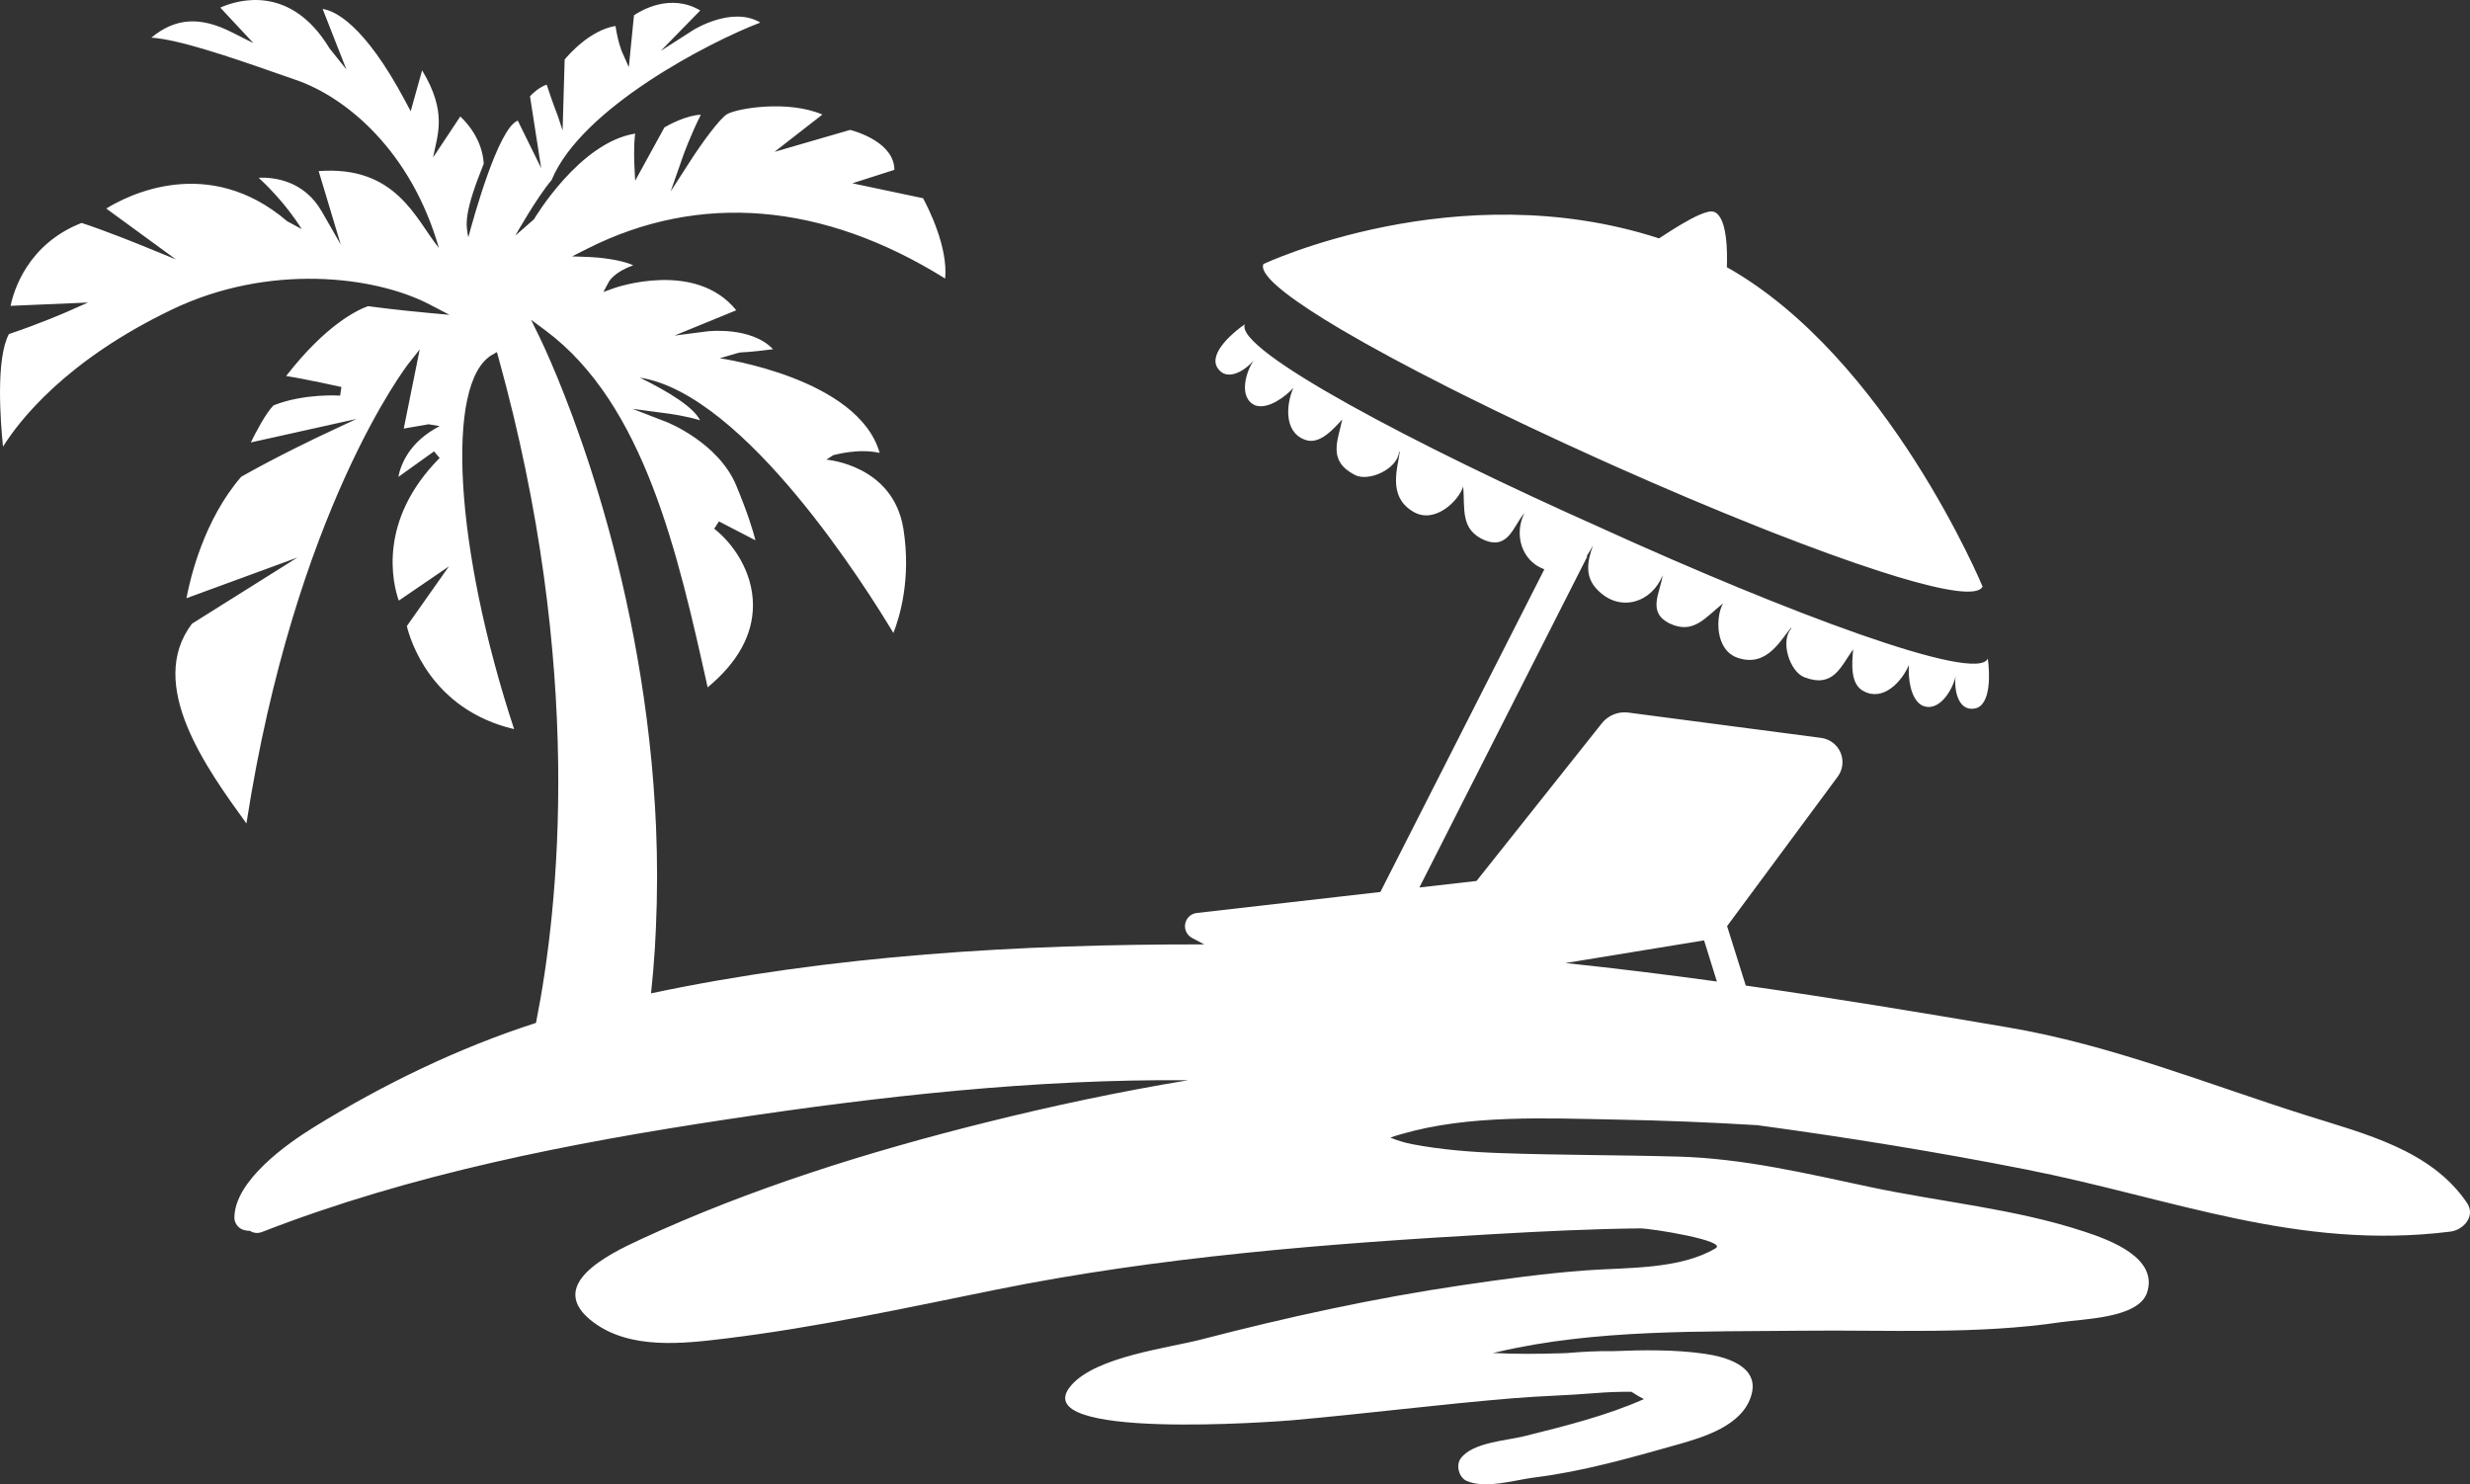<svg version="1.1" id="图层_1" x="0px" y="0px" width="256.268px" height="153.992px" viewBox="0 0 256.268 153.992" enable-background="new 0 0 256.268 153.992" xml:space="preserve" xmlns="http://www.w3.org/2000/svg" xmlns:xlink="http://www.w3.org/1999/xlink" xmlns:xml="http://www.w3.org/XML/1998/namespace">
  <rect x="0" y="0" width="256.268" height="153.992" fill="#333333" stroke="none"/>
  <path fill="#FFFFFF" d="M255.948,124.789c-3.72-5.492-10.619-7.156-16.611-9.053c-10.392-3.281-20.209-7.307-31.027-9.148
	c-9.119-1.557-18.149-3.047-27.182-4.334l-1.939-6.168l11.474-15.502c0.537-0.721,0.647-1.674,0.297-2.5
	c-0.351-0.828-1.115-1.409-2.004-1.526l-20.013-2.627c-1.051-0.138-2.094,0.285-2.752,1.113L153.194,91.4l-5.93,0.676l17.412-34.322
	l-0.043-0.083c0.232-0.336,0.438-0.704,0.639-1.08c-0.573,1.625-0.916,3.26,0.523,4.662c2.344,2.348,5.623,1.219,6.705-1.574
	c-0.234,1.811-1.642,3.799,0.688,4.988c2.525,1.208,3.73-0.604,5.582-2.066c-0.778,1.373-0.85,4.838,1.515,5.646
	c3.098,1.058,4.508-1.981,5.563-3.134l-0.004,0.098c-1.17,1.333-0.146,4.473,1.361,5.053c3.012,1.158,3.764-1.084,5.061-2.891
	c-0.102,1.342-0.369,3.633,1.125,4.355c2.051,1.066,3.957-1.066,4.664-2.736c-0.096,1.246,0.123,3.486,1.33,4.183
	c1.777,0.846,3.221-1.622,3.523-3.04c-0.199,1.332,0.207,3.688,1.973,3.375c1.768-0.311,1.551-3.906,1.354-5.179
	c-1.143,2.604-20.887-4.81-40.061-13.532c0.004,0,0,0,0.004-0.002c-19.324-8.589-38.146-18.527-37.02-21.152
	c-1.058,0.707-3.812,2.966-2.85,4.506c0.962,1.541,2.945,0.261,3.781-0.785c-0.828,1.182-1.646,3.932,0.164,4.698
	c1.318,0.439,3.092-0.901,3.936-1.814c-0.735,1.658-1.004,4.528,1.15,5.354c1.533,0.639,3.014-1.105,3.92-2.084
	c-0.436,2.193-1.561,4.266,1.309,5.756c1.437,0.744,4.402-0.599,4.587-2.377l0.065-0.068c-0.125,1.57-1.381,4.678,1.471,6.297
	c2.175,1.236,4.648-1.149,5.121-2.662c0.187,2.381-0.323,4.506,2.252,5.595c2.435,0.953,2.933-1.442,4.091-2.839
	c-1.111,2.305-0.253,4.997,2.073,5.844l-17.01,33.477l-19.054,2.18c-0.601,0.068-1.085,0.521-1.197,1.113
	c-0.113,0.592,0.175,1.191,0.708,1.475l1.268,0.672c-19.139-0.037-38.699,1.123-57.397,5.076c0.165-1.551,0.3-3.117,0.399-4.694
	l0.108-2.117c0.155-3.459,0.161-6.988,0.01-10.502l-0.105-2.022c-0.047-0.813-0.104-1.623-0.166-2.427l-0.184-2.149
	C65.29,54.623,56.874,36.804,55.915,34.847l-0.818-1.674l1.496,1.11c10.285,7.655,13.767,23.252,16.828,37.032
	c3.12-2.588,4.701-5.454,4.701-8.533c-0.004-3.553-2.165-6.49-4.021-7.926l0.488-0.76l3.792,1.962
	c-0.252-0.995-0.807-2.839-1.99-5.677c-1.857-4.473-7.168-6.571-7.22-6.592l-3.548-1.372l3.771,0.501
	c0.085,0.012,1.727,0.232,3.239,0.683c-0.667-1.319-3.053-2.856-6.245-4.421c10.943,1.685,23.717,22.168,26.303,26.495
	c0.64-1.618,1.873-5.624,1.035-10.825c-1.063-6.61-7.923-7.157-7.989-7.162l0.725-0.469c0.146-0.014,2.526-0.732,4.804-0.233
	c-2.209-7.751-16.453-9.799-16.588-9.816c3.53-1.014,0.526-0.296,5.528-0.937c-2.274-2.399-6.771-1.859-6.819-1.854l-3.41,0.438
	l6.412-2.627c-4.247-5.262-12.587-2.328-12.675-2.297L62.6,30.296l0.563-1.045c0.063-0.115,0.608-1.045,2.541-1.724
	c-1.303-0.609-3.634-0.828-4.591-0.864l-1.757-0.064l1.565-0.791c11.644-5.881,24.471-4.814,37.139,3.092
	c0.324-3.289-1.805-7.438-2.289-8.333l-7.337-1.55l4.361-1.396c-0.017-2.81-3.886-3.961-4.587-4.145l-7.852,2.278l4.97-3.869
	c-3.556-1.522-8.743-0.663-9.854-0.06c-0.801,0.436-2.77,3.193-3.822,4.83l-2.069,3.209l1.264-3.605
	c0.028-0.087,0.717-2.047,1.868-4.356c-1.529,0.06-3.339,1.058-3.774,1.313l-3.039,5.533l-0.08-1.593
	c-0.006-0.09-0.098-1.943,0.078-3.295c-5.776,0.91-10.451,8.811-10.499,8.893l-1.934,1.691c0.088-0.152,2.203-3.916,3.766-5.764
	C60.304,11.226,73.566,4.372,78.885,2.34c-2.939-1.752-6.935,0.763-6.978,0.791l-3.347,2.145l4.094-4.19
	c-3.089-1.832-6.167,0.018-6.877,0.498L65.242,6.97L64.546,5.4c-0.021-0.041-0.418-0.961-0.688-2.705
	c-2.61,0.425-4.813,2.922-5.273,3.479l-0.214,7.36l-0.474-1.441c0-0.01-0.521-1.298-1.178-3.314
	c-0.783,0.27-1.456,0.913-1.731,1.205l1.16,7.457l-2.427-4.925c-0.013,0.003-0.03,0.007-0.048,0.019
	c-2.003,0.885-4.518,9.972-5.084,12.088c-0.3-1.434-0.415-2.621,1.601-7.64c-0.147-2.469-1.691-4.204-2.433-4.899l-2.826,4.258
	c0.447-2.343,1.519-4.658-1.135-9.043c-0.18,0.641-0.464,1.648-0.882,3.154l-0.302,1.096l-0.533-1.004
	c-4.336-8.162-7.427-9.449-8.602-9.613l2.461,6.271l-1.743-2.178c-4.066-6.73-9.563-5.02-11.311-4.246
	c-0.01,0.002-0.019,0.006-0.026,0.009l3.434,3.688L24.036,3.34c-3.276-1.653-5.829-1.497-8.332,0.563
	c2.83,0.197,7.954,1.925,13.051,3.714c0.729,0.255,1.37,0.48,1.888,0.655c5.296,1.801,12.021,7.422,14.892,17.457
	c-2.441-3.04-4.427-8.568-12.474-7.979l2.294,7.627l-1.966-3.43c-1.851-3.232-4.963-3.57-6.554-3.51
	c0.676,0.637,2.776,2.617,4.469,5.332L29.8,22.956c-8.216-7.015-16.599-2.662-18.776-1.32l7.224,5.275l-3.438-1.403
	c-0.04-0.018-3.79-1.548-6.339-2.378c-5.587,2.176-7.042,7.006-7.373,8.6l8.03-0.342l-2.192,0.97
	c-0.025,0.011-2.758,1.215-6.012,2.302c-1.356,2.561-0.898,8.875-0.611,11.682c1.651-2.648,6.491-8.959,17.615-14.268
	c9.935-4.738,20.896-3.488,26.671-0.472l2.033,1.062l-2.281-0.209c-0.036-0.003-3.436-0.314-6.164-0.689
	c-1.063,0.373-4.329,1.879-8.5,7.248c1.894,0.285,5.549,1.096,5.735,1.137l-0.133,0.896c-0.04-0.006-3.714-0.256-6.91,1.01
	c-0.793,0.801-1.808,2.73-2.357,3.848l10.967-2.439l-3.699,1.738c-0.045,0.019-4.387,2.064-8.264,4.26
	c-3.87,4.472-5.289,10.508-5.681,12.602l11.512-4.221l-3.648,2.29c0,0-5.207,3.271-7.292,4.575
	c-4.779,6.314,1.487,14.978,5.641,20.713l0.008,0.015c5.039-32.481,16.685-47.545,16.804-47.694l1.176-1.49l-1.657,8.211
	l2.577-0.447l1.147,0.193c-3.153,1.633-4.035,3.984-4.284,5.27l3.703-2.651l0.583,0.685c-6.447,6.5-4.875,12.982-4.245,14.801
	l5.203-3.551l-4.364,6.193c0.312,1.301,2.438,8.65,11.13,10.688c-6.144-18.65-7.188-35.973-2.295-38.822l0.51-0.297l0.157,0.566
	c8.936,32.182,6.292,57.02,3.898,69.032c-8.076,2.604-15.802,6.356-22.998,10.791c-2.889,1.783-8.235,5.569-8.295,9.397
	c-0.01,0.597,0.418,1.148,0.99,1.302c0.251,0.065,0.445,0.088,0.632,0.088c0.352,0.221,0.779,0.297,1.25,0.114
	c15.541-6.041,31.994-9.237,48.433-11.713c15.682-2.36,31.729-4.168,47.644-4.028c-7.053,1.166-14.051,2.651-20.974,4.377
	c-12.197,3.039-24.415,6.846-35.842,12.139c-3.391,1.568-10.003,4.789-4.87,8.603c3.838,2.854,9.292,2.213,13.726,1.672
	c9.402-1.146,18.716-3.176,27.989-5.053c16.97-3.435,34.452-4.793,51.713-5.777c5.035-0.289,10.084-0.535,15.127-0.592
	c1.141-0.014,9.182,1.285,7.859,2.067c-3.73,2.218-9.246,1.984-13.394,2.285c-4.305,0.313-8.588,0.908-12.854,1.535
	c-9.113,1.34-18.146,3.31-27.059,5.625c-3.502,0.912-10.895,1.776-13.509,4.731c-5.161,5.832,21.489,3.787,22.948,3.658
	c7.633-0.678,15.235-1.649,22.869-2.279c2.821-0.233,5.646-0.293,8.467-0.526c1.268-0.106,2.535-0.156,3.809-0.14
	c0.48,0.316,0.898,0.558,1.289,0.757c-3.918,1.741-8.311,2.823-12.438,3.854c-1.824,0.457-5.361,0.633-6.58,2.313
	c-0.502,0.688-0.179,1.957,0.604,2.309c1.963,0.886,5.094-0.104,7.09-0.35c4.916-0.604,9.857-2.013,14.636-3.359
	c2.877-0.811,7.028-2.014,7.87-5.305c0.757-2.947-2.827-3.875-4.899-4.168c-3.113-0.44-6.318-0.396-9.504-0.269
	c-1.566-0.026-3.176,0.062-4.779,0.199c-0.188,0.006-0.377,0.014-0.561,0.02c-2.375,0.07-4.746,0.101-7.117-0.032
	c0.162-0.031,0.33-0.063,0.504-0.104c10.182-2.385,21.227-2.086,31.613-2.203c8.813-0.1,18.09,0.422,26.838-0.889
	c2.242-0.338,8.047-0.387,8.924-3.063c1.178-3.588-3.781-5.428-6.428-6.305c-7.265-2.41-14.931-3.08-22.373-4.666
	c-6.578-1.4-13.062-2.947-19.795-3.14c-6.158-0.174-12.322-0.144-18.48-0.365c-3.061-0.106-6.119-0.348-9.131-0.918
	c-0.797-0.147-1.559-0.391-2.307-0.688c0.356-0.123,0.717-0.248,1.084-0.344c7.034-2.066,15.118-1.66,22.36-1.527
	c4.896,0.09,9.771,0.283,14.638,0.582c9.372,1.271,18.686,2.779,27.836,4.586c15.258,3.008,28.237,8.436,44.071,6.455
	C255.589,127.609,256.888,126.177,255.948,124.789z M162.415,99.917l14.387-2.353l1.328,4.269
	C172.899,101.117,167.667,100.464,162.415,99.917z M137.437,33.151l1.736,1.049c3.088,1.82,6.883,3.861,11.082,5.98l1.539,0.774
	c4.401,2.192,9.188,4.454,14.035,6.638l1.838,0.825c4.975,2.218,9.963,4.331,14.621,6.185l1.561,0.619
	c4.104,1.607,7.902,2.99,11.148,4.036l1.852,0.581c5.035,1.521,8.385,2.035,8.846,1.014c0,0-9.877-23.766-26.53-33.133
	c0.059-1.441,0.071-5.249-1.345-5.746c-1.217-0.426-6.016,3.059-5.711,2.752c-20.981-6.796-41.024,2.67-41.024,2.67
	C130.634,28.399,133.126,30.483,137.437,33.151z" class="color c1"/>
</svg>